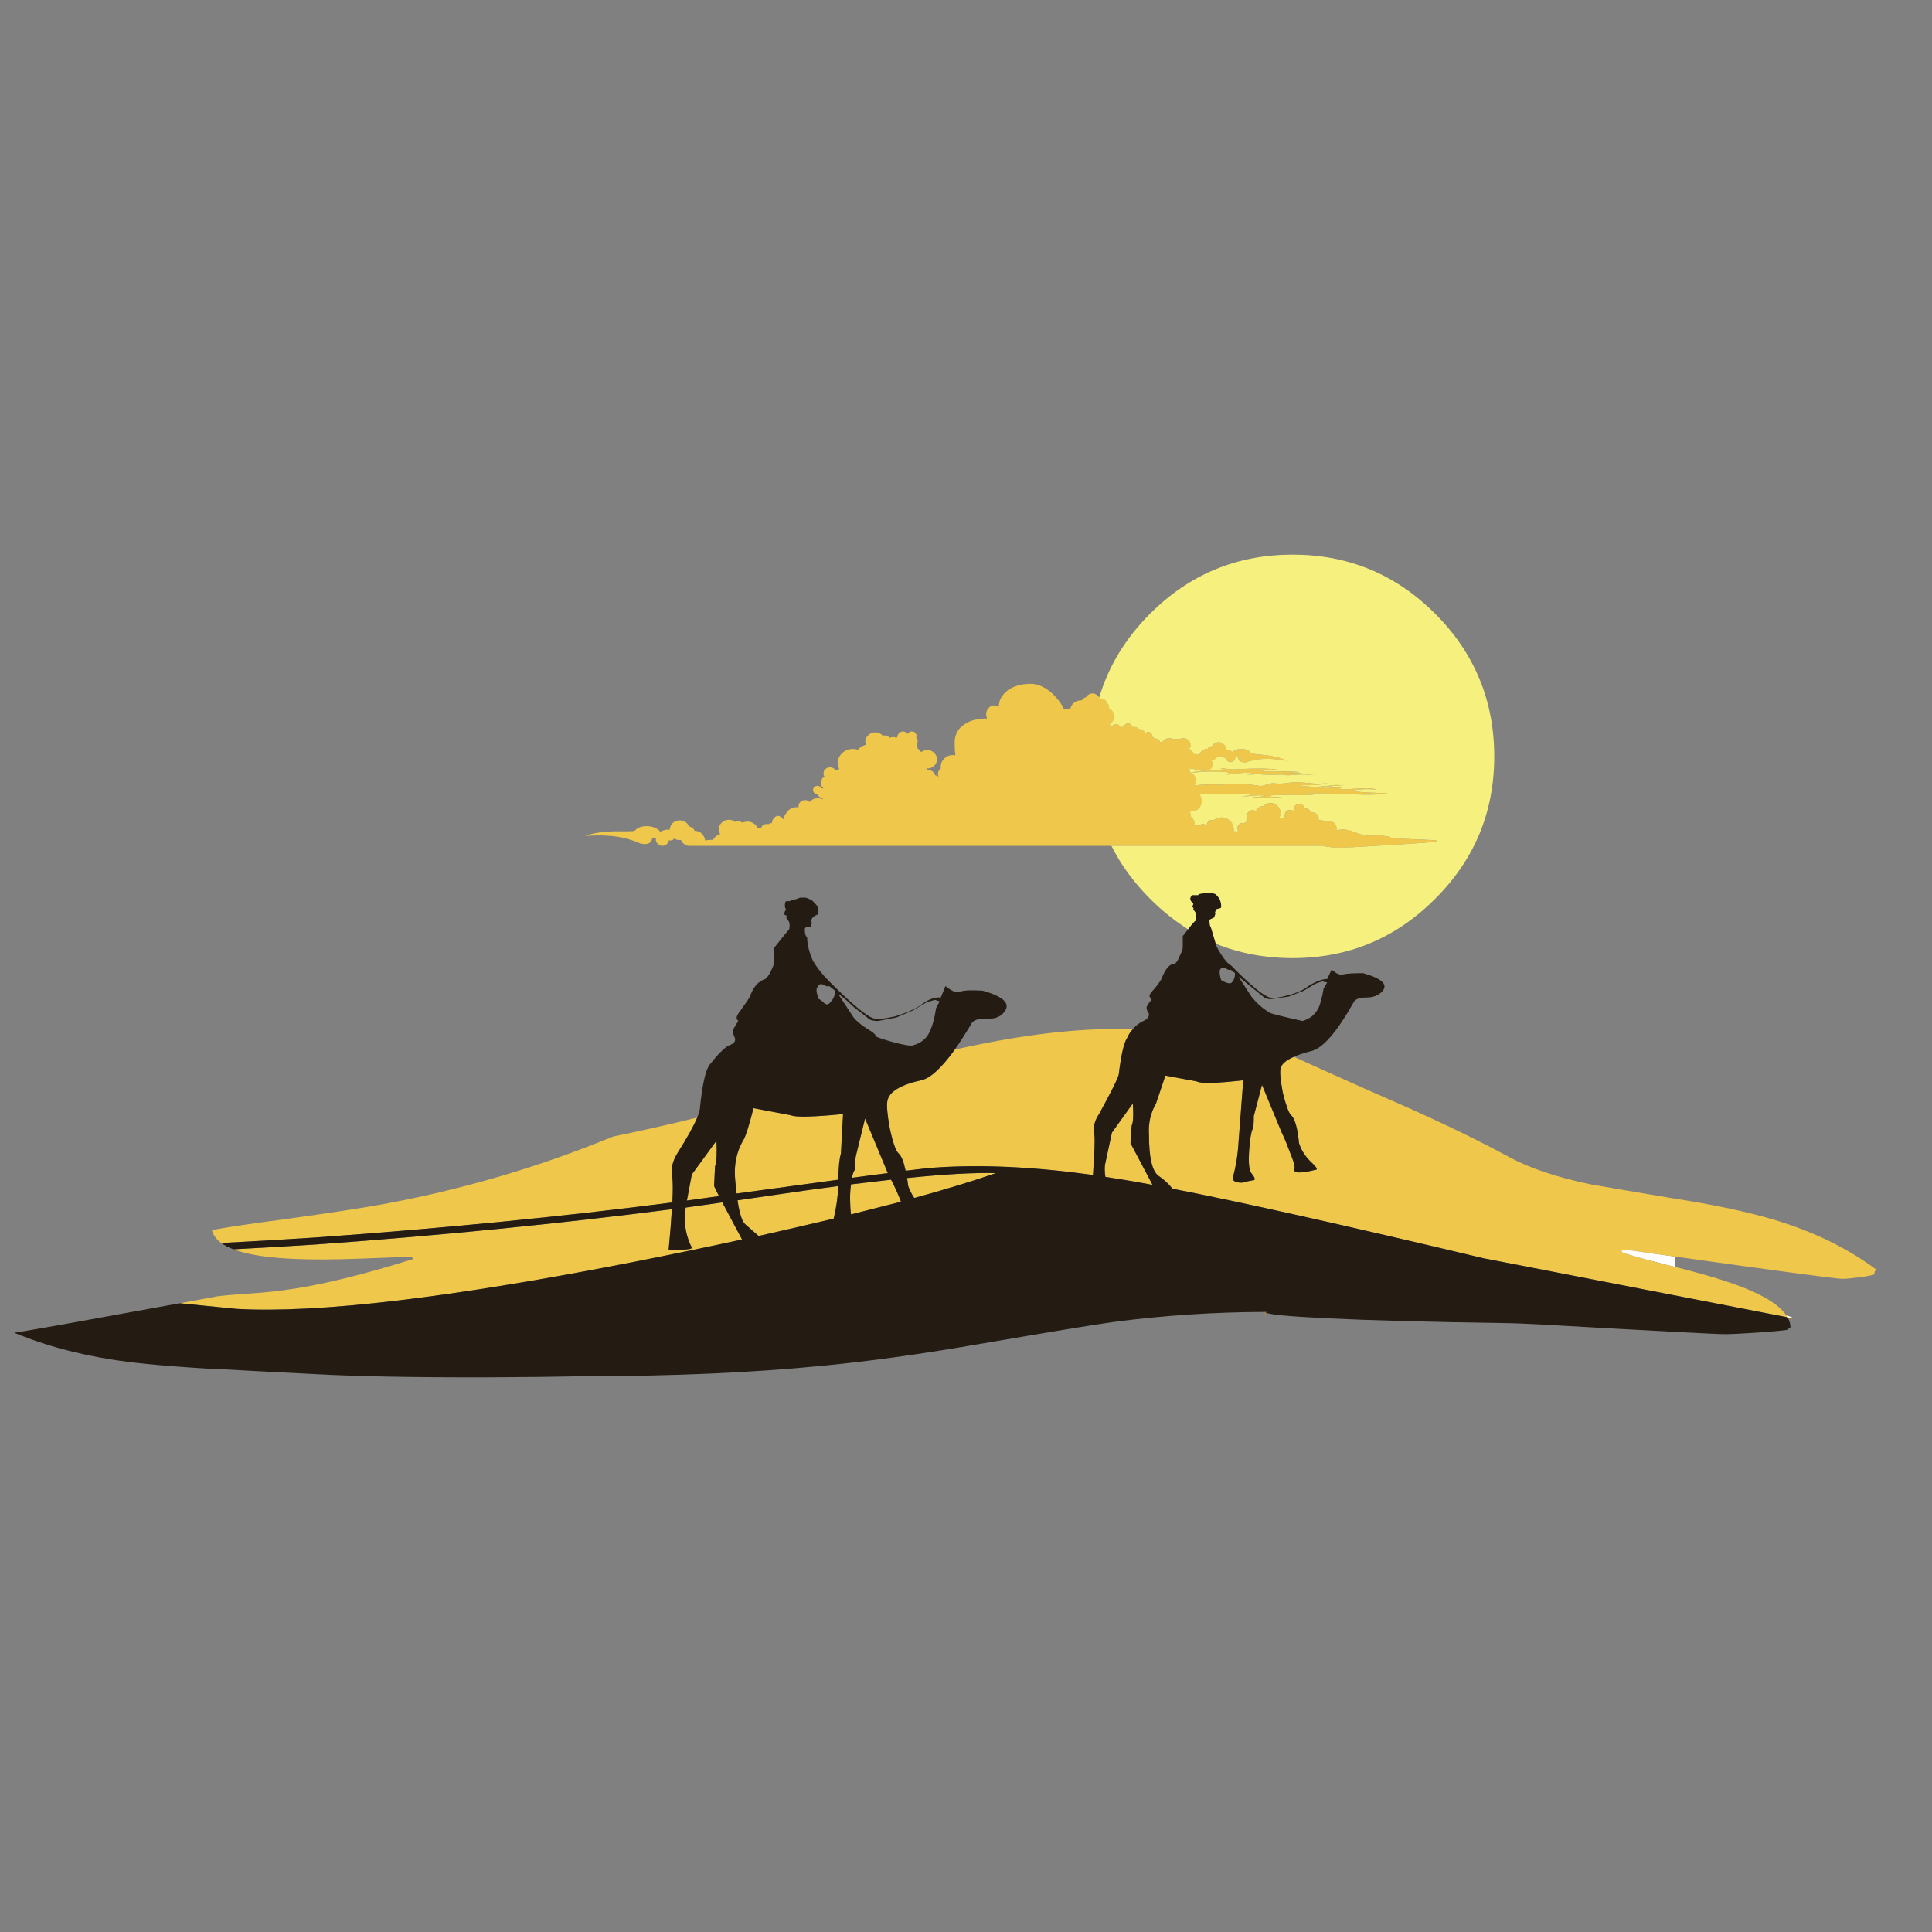<?xml version="1.0" encoding="utf-8"?>
<!-- Generator: Adobe Illustrator 16.0.0, SVG Export Plug-In . SVG Version: 6.00 Build 0)  -->
<!DOCTYPE svg PUBLIC "-//W3C//DTD SVG 1.1//EN" "http://www.w3.org/Graphics/SVG/1.1/DTD/svg11.dtd">
<svg version="1.1" id="Layer_1" xmlns="http://www.w3.org/2000/svg" xmlns:xlink="http://www.w3.org/1999/xlink" x="0px" y="0px"
	 width="300px" height="300px" viewBox="0 0 300 300" enable-background="new 0 0 300 300" xml:space="preserve">
<rect x="0" y="0" width="300" height="300" fill="#808080" stroke="none"/>
<g>
	
		<linearGradient id="SVGID_1_" gradientUnits="userSpaceOnUse" x1="-2106.519" y1="72.863" x2="-2002.618" y2="72.863" gradientTransform="matrix(6.995454e-006 -1 -1 0.001 351.005 -1864.212)">
		<stop  offset="0" style="stop-color:#965326"/>
		<stop  offset="0.984" style="stop-color:#FACD33"/>
	</linearGradient>
	<path fill="url(#SVGID_1_)" d="M277.582,204.552l1.092,0.183l-0.947,0.107C277.678,204.745,277.631,204.648,277.582,204.552z"/>
	
		<linearGradient id="SVGID_2_" gradientUnits="userSpaceOnUse" x1="611.089" y1="2341.507" x2="646.914" y2="2341.507" gradientTransform="matrix(2.032520e-005 1 1 0.001 -2073.986 -453.212)">
		<stop  offset="0" style="stop-color:#DFA427"/>
		<stop  offset="0.988" style="stop-color:#FFFFFF"/>
	</linearGradient>
	<path fill="url(#SVGID_2_)" d="M278.674,204.732l-1.092-0.182c-0.074-0.146-0.158-0.267-0.256-0.363L278.674,204.732z
		 M256.395,195.777v-1.166c1.285,0.171,2.523,0.341,3.713,0.511v1.603c-0.485-0.121-0.996-0.242-1.528-0.363
		C257.777,196.143,257.049,195.947,256.395,195.777z"/>
	<path fill="#EFC74B" d="M256.395,194.611c-1.141-0.17-2.307-0.338-3.496-0.51h-1.346c0.217,0.024,0.328,0.146,0.328,0.364
		c0.752,0.269,2.195,0.692,4.33,1.274c0.049,0,0.109,0.013,0.184,0.037c0.654,0.193,1.383,0.388,2.185,0.582
		c0.532,0.121,1.043,0.242,1.528,0.363c3.131,0.801,5.521,1.469,7.172,2.002c5.363,1.699,8.714,3.52,10.048,5.461
		c0.098,0.099,0.182,0.219,0.256,0.364l-47.254-9.175c-21.285-5.072-37.399-8.676-48.347-10.813c0-0.023,0.013-0.037,0.037-0.037
		c-0.582-0.728-1.299-1.383-2.147-1.965c-0.972-0.729-1.457-2.84-1.457-6.334c-0.121-1.797,0.243-3.424,1.093-4.879l1.456-4.332
		l4.879,0.91c0.604,0.363,3.009,0.303,7.207-0.183l-0.728,9.573c-0.121,2.039-0.426,3.908-0.91,5.606
		c0,0.485,0.484,0.729,1.456,0.729c0.485-0.146,1.03-0.269,1.639-0.364c0.485,0,0.425-0.364-0.183-1.092
		c-0.364-0.485-0.485-1.628-0.364-3.423c0.122-1.82,0.306-2.974,0.547-3.459c0.121-0.121,0.183-0.789,0.183-2.002l1.272-4.842
		l3.06,7.391c0.363,0.728,0.789,1.748,1.273,3.058c0.605,1.457,0.837,2.306,0.691,2.549c-0.242,0.729,0.851,0.789,3.275,0.183
		c0.365,0,0.242-0.303-0.363-0.91c-1.092-0.971-1.819-2.051-2.186-3.24c-0.242-2.402-0.654-3.848-1.236-4.332
		c-0.365-0.363-0.789-1.518-1.274-3.458c-0.363-1.917-0.484-3.18-0.363-3.786c0.146-0.68,0.838-1.287,2.075-1.82
		c1.725,0.776,3.579,1.614,5.568,2.513c2.549,1.165,6.845,3.069,12.89,5.716c5.653,2.549,10.651,4.999,14.998,7.354
		c3.18,1.724,7.391,3.131,12.633,4.224c0.604,0.122,4.976,0.862,13.104,2.222c0.511,0.072,1.043,0.158,1.603,0.256
		c6.188,1.02,11.285,2.184,15.291,3.493c5.533,1.82,10.338,4.261,14.416,7.317c-0.146,0-0.242,0.072-0.293,0.219
		c-0.047,0.098-0.072,0.255-0.072,0.473c-0.461,0.17-1.311,0.328-2.547,0.475c-1.116,0.146-1.93,0.219-2.438,0.219
		c-0.875,0-9.527-1.152-25.957-3.459C258.918,194.952,257.68,194.782,256.395,194.611z M217.842,131.086
		c-5.68,0.364-8.848,0.546-9.502,0.546c-0.873,0-1.529-0.036-1.967-0.108c-0.145,0-0.424-0.049-0.836-0.146
		c-0.025-0.024-0.049-0.037-0.074-0.037h-98.511c-0.267,0-0.509-0.097-0.728-0.291c-0.242-0.146-0.4-0.352-0.473-0.619
		c-0.388,0.049-0.752-0.023-1.092-0.218h-0.036c0,0.048-0.024,0.097-0.073,0.146c-0.097,0.072-0.207,0.121-0.328,0.146
		c-0.121,0.024-0.242,0.012-0.364-0.036c-0.024,0.194-0.109,0.376-0.254,0.546c-0.194,0.194-0.437,0.304-0.729,0.327
		c-0.267,0-0.51-0.097-0.728-0.291c-0.242-0.218-0.34-0.498-0.292-0.837c-0.194-0.049-0.364-0.109-0.509-0.183
		c-0.122,0.389-0.231,0.632-0.328,0.729c-0.292,0.291-0.789,0.376-1.492,0.255c-0.631-0.292-1.384-0.559-2.258-0.801
		c-1.747-0.461-3.871-0.595-6.371-0.4c1.044-0.438,2.622-0.68,4.732-0.729c0.51,0,1.178,0,2.002,0c0.583,0,0.898-0.036,0.946-0.109
		c0.461-0.485,1.129-0.716,2.002-0.691c0.85,0.049,1.505,0.34,1.966,0.874c0.461-0.268,0.946-0.377,1.456-0.328
		c0-0.193,0.049-0.389,0.146-0.582c0.17-0.364,0.449-0.619,0.837-0.765c0.413-0.146,0.801-0.134,1.165,0.036
		c0.412,0.146,0.691,0.425,0.837,0.837c0.097,0,0.206,0.024,0.327,0.073c0.267,0.121,0.449,0.315,0.546,0.583
		c0.195,0,0.401,0.036,0.619,0.108c0.315,0.122,0.559,0.328,0.729,0.619c0.17,0.243,0.267,0.51,0.291,0.801
		c0.17-0.072,0.364-0.109,0.583-0.109c0.194-0.023,0.4-0.023,0.619,0c0.268-0.461,0.643-0.776,1.128-0.946
		c-0.122-0.194-0.194-0.4-0.218-0.619c-0.024-0.388,0.097-0.728,0.364-1.019c0.267-0.316,0.606-0.498,1.02-0.546
		c0.437-0.049,0.825,0.061,1.165,0.327c0.097-0.049,0.206-0.085,0.328-0.109c0.291-0.024,0.546,0.049,0.765,0.219
		c0.194-0.073,0.4-0.122,0.619-0.146c0.388-0.049,0.741,0.023,1.056,0.218c0.34,0.17,0.583,0.425,0.728,0.765
		c0.17,0,0.34,0.024,0.51,0.073c0.048-0.219,0.158-0.389,0.328-0.51c0.17-0.121,0.364-0.183,0.582-0.183
		c0.097,0,0.194,0.013,0.292,0.037c0.073-0.122,0.182-0.183,0.327-0.183c0.024,0,0.073,0.013,0.146,0.037
		c0.024-0.17,0.073-0.353,0.146-0.546c0.364-0.583,0.752-0.753,1.165-0.51c0.073,0.049,0.146,0.097,0.219,0.146
		c0.121,0.097,0.23,0.207,0.327,0.328v-0.218c0.024-0.073,0.037-0.134,0.037-0.182c0.024-0.073,0.048-0.134,0.072-0.182l0.51-0.764
		h0.036v-0.037c0.024,0,0.037-0.012,0.037-0.036c0.437-0.364,0.959-0.534,1.565-0.51l0.073,0.037
		c-0.024-0.098-0.036-0.182-0.036-0.255c0.024-0.267,0.146-0.485,0.364-0.655c0.194-0.17,0.437-0.243,0.728-0.219
		c0.243,0,0.461,0.097,0.656,0.291c0.169-0.194,0.364-0.352,0.582-0.473c0.243-0.097,0.497-0.133,0.765-0.109
		c0.242,0,0.46,0.061,0.656,0.182c-0.024-0.121-0.037-0.206-0.037-0.255h-0.109c-0.146-0.024-0.279-0.085-0.4-0.182
		c-0.146-0.073-0.243-0.194-0.292-0.364c-0.194,0-0.352-0.073-0.474-0.218c-0.121-0.121-0.182-0.279-0.182-0.473
		c0.024-0.17,0.098-0.328,0.219-0.474c0.145-0.097,0.315-0.146,0.509-0.146c0.267,0.024,0.461,0.158,0.583,0.4l0.145-0.036
		l0.073,0.036l0.072-0.109c-0.146-0.073-0.242-0.158-0.291-0.255c-0.073-0.122-0.11-0.243-0.11-0.364
		c0.024-0.146,0.073-0.279,0.146-0.4v-0.146c0-0.146,0.048-0.255,0.146-0.328c0.072-0.097,0.169-0.17,0.291-0.219
		c-0.122-0.146-0.17-0.327-0.146-0.546c0-0.267,0.109-0.485,0.328-0.655c0.194-0.17,0.437-0.255,0.728-0.255
		c0.364,0.024,0.631,0.194,0.801,0.51c0.194-0.121,0.388-0.194,0.583-0.219c-0.17-0.315-0.255-0.667-0.255-1.055
		c0.049-0.607,0.316-1.117,0.801-1.529c0.486-0.413,1.056-0.594,1.711-0.546c0.194,0,0.4,0.036,0.619,0.109
		c0.34-0.388,0.764-0.643,1.274-0.764c-0.073-0.194-0.11-0.389-0.11-0.583c0.048-0.412,0.23-0.74,0.546-0.982
		c0.292-0.267,0.643-0.389,1.056-0.364c0.461,0.024,0.825,0.194,1.092,0.51c0.146-0.024,0.267-0.037,0.364-0.037
		c0.291,0.024,0.534,0.146,0.729,0.364c0.194-0.073,0.4-0.109,0.618-0.109c0.098,0.024,0.218,0.048,0.364,0.072h0.182
		c0-0.218,0.073-0.413,0.218-0.583c0.122-0.17,0.279-0.279,0.474-0.328c0.17-0.048,0.34-0.036,0.51,0.037
		c0.194,0.073,0.34,0.182,0.437,0.328c0.097-0.194,0.242-0.315,0.437-0.364c0.218-0.048,0.413-0.024,0.583,0.073
		c0.146,0.097,0.254,0.243,0.328,0.437c0.024,0.146,0.012,0.279-0.037,0.4c0.097,0.122,0.17,0.243,0.219,0.364
		c0.048,0.243,0,0.461-0.146,0.655c0.048,0.097,0.084,0.182,0.108,0.255c0.024,0.122,0.024,0.243,0,0.364
		c0.219,0.194,0.413,0.401,0.583,0.619c0.315-0.218,0.667-0.328,1.055-0.328c0.414,0.048,0.752,0.218,1.02,0.51
		c0.292,0.291,0.424,0.631,0.4,1.019c-0.024,0.389-0.194,0.716-0.51,0.983c-0.315,0.267-0.667,0.389-1.055,0.364v0.037
		c-0.024,0.097-0.037,0.182-0.037,0.254c0.024,0,0.049,0,0.073,0c0.291-0.072,0.558-0.024,0.8,0.146
		c0.218,0.146,0.364,0.352,0.438,0.619c0.145,0.024,0.291,0.085,0.437,0.182l0.073,0.036c-0.146-0.364-0.109-0.704,0.109-1.019
		c0.097-0.121,0.182-0.207,0.254-0.255c-0.048-0.364,0-0.704,0.146-1.02c0.17-0.315,0.4-0.57,0.692-0.764
		c0.34-0.219,0.716-0.316,1.128-0.292c0.097,0,0.194,0.012,0.292,0.037c-0.073-0.534-0.11-1.177-0.11-1.93
		c0-1.286,0.522-2.257,1.566-2.912c0.898-0.607,2.051-0.898,3.459-0.874c-0.242-0.68-0.146-1.238,0.29-1.674
		c0.438-0.437,0.947-0.486,1.53-0.146c0.023-0.995,0.473-1.832,1.346-2.512c0.922-0.704,2.137-1.056,3.641-1.056
		c0.705,0,1.433,0.218,2.186,0.655c0.68,0.388,1.298,0.922,1.855,1.602c0.485,0.534,0.851,1.104,1.093,1.71
		c0.17-0.048,0.327-0.048,0.474,0c0.146-0.097,0.305-0.146,0.475-0.146h0.071c0.072-0.34,0.242-0.619,0.511-0.837
		c0.268-0.243,0.569-0.376,0.91-0.401c0.121-0.024,0.229-0.024,0.327,0c0.05-0.073,0.097-0.133,0.146-0.182
		c0.121-0.145,0.279-0.243,0.475-0.291c0.072-0.097,0.133-0.17,0.182-0.218c0.219-0.243,0.498-0.376,0.838-0.401
		c0.314,0,0.595,0.109,0.836,0.328c0.099,0.097,0.184,0.206,0.257,0.327c0.022,0.073,0.049,0.158,0.071,0.255
		c0.194-0.073,0.39-0.073,0.582,0c0.146,0.049,0.269,0.134,0.365,0.255c0.098,0.097,0.17,0.219,0.219,0.364
		c0.121,0.097,0.205,0.206,0.254,0.328c0.05,0.146,0.05,0.292,0,0.437c0.242,0.122,0.438,0.292,0.582,0.51
		c0.17,0.243,0.256,0.51,0.256,0.801c0,0.243-0.072,0.473-0.219,0.691c-0.121,0.219-0.278,0.389-0.473,0.51
		c0.096,0.097,0.169,0.218,0.219,0.364c0.072,0,0.133,0,0.182,0c0.023-0.073,0.062-0.134,0.109-0.182
		c0.096-0.121,0.23-0.194,0.4-0.218c0.145-0.024,0.29,0.012,0.436,0.109c0.099,0.073,0.17,0.17,0.219,0.292
		c0.121-0.024,0.242,0.012,0.365,0.109c0.096-0.121,0.205-0.206,0.326-0.255c0.072-0.146,0.184-0.242,0.328-0.291
		c0.146-0.073,0.305-0.085,0.473-0.036c0.123,0.024,0.231,0.097,0.328,0.218c0.073,0.097,0.121,0.207,0.146,0.328
		c0.17-0.049,0.354-0.049,0.546,0c0.194,0.073,0.34,0.17,0.438,0.291c0.121,0.024,0.229,0.048,0.326,0.073
		c0.315,0.097,0.547,0.291,0.692,0.582c0.437-0.364,0.788-0.279,1.055,0.255c0.05,0.146,0.073,0.292,0.073,0.437l0.109-0.037
		c0.097,0.024,0.17,0.085,0.218,0.182c0.073-0.024,0.135-0.024,0.183,0c0.194,0,0.34,0.049,0.438,0.146
		c0.121,0.122,0.182,0.255,0.182,0.4c0.146,0,0.279,0,0.4,0c0.121-0.242,0.305-0.412,0.547-0.509
		c0.268-0.121,0.547-0.146,0.838-0.073c0.145,0.024,0.279,0.073,0.398,0.146c0.17-0.097,0.364-0.122,0.584-0.073
		c0.071,0,0.158,0.024,0.254,0.073c0.242-0.17,0.522-0.219,0.838-0.146c0.291,0.048,0.533,0.206,0.729,0.473
		c0.145,0.243,0.194,0.498,0.145,0.765c-0.047,0.17-0.106,0.303-0.182,0.4c0.34,0.194,0.584,0.461,0.729,0.801
		c0.17,0,0.327,0.012,0.474,0.036c0.146,0.025,0.278,0.061,0.399,0.109c0.024-0.218,0.122-0.4,0.293-0.546
		c0.146-0.17,0.327-0.291,0.545-0.364c0.146-0.048,0.291-0.073,0.438-0.073c0.096-0.194,0.254-0.315,0.473-0.364
		c0.072-0.024,0.158-0.037,0.255-0.037c0.098-0.267,0.304-0.449,0.618-0.546c0.291-0.097,0.584-0.073,0.875,0.073
		c0.267,0.146,0.449,0.352,0.545,0.619c0.049,0.146,0.063,0.292,0.037,0.437c0.389,0,0.74,0.109,1.056,0.328
		c0.364-0.34,0.862-0.498,1.493-0.473c0.631,0.024,1.092,0.243,1.383,0.655c0.049,0.048,0.279,0.097,0.691,0.146
		c0.242,0.024,0.729,0.073,1.457,0.146c1.527,0.194,2.645,0.485,3.349,0.874c-1.796-0.316-3.337-0.376-4.623-0.182
		c-0.388,0.073-0.776,0.158-1.165,0.255c-0.314,0.121-0.498,0.182-0.546,0.182c-0.511,0.024-0.862-0.085-1.056-0.328
		c-0.049-0.073-0.099-0.255-0.146-0.546c-0.145,0.049-0.291,0.073-0.436,0.073c0.022,0.267-0.074,0.473-0.293,0.619
		c-0.146,0.121-0.314,0.17-0.51,0.146s-0.353-0.122-0.474-0.292c-0.121-0.121-0.183-0.255-0.183-0.4
		c-0.071,0.024-0.157,0.024-0.254,0c-0.098-0.024-0.17-0.073-0.219-0.146c-0.025-0.024-0.049-0.061-0.072-0.109
		c-0.244,0.097-0.51,0.134-0.803,0.109c-0.096,0.17-0.229,0.303-0.4,0.4c-0.17,0.097-0.352,0.133-0.545,0.109
		c0.121,0.121,0.205,0.279,0.254,0.473c0.05,0.17,0.037,0.34-0.035,0.51c-0.098,0.243-0.268,0.413-0.51,0.51
		c-0.243,0.097-0.485,0.109-0.729,0.037c-0.072-0.025-0.146-0.061-0.219-0.11c-0.534,0.243-0.959,0.255-1.273,0.037
		c-0.072-0.048-0.365-0.097-0.875-0.146c0.024,0.073,0.049,0.158,0.074,0.255c0.023,0.097,0.023,0.206,0,0.328
		c0.023,0,0.049,0.012,0.072,0.036c0.049,0.024,0.098,0.037,0.146,0.037c0.752-0.194,1.674-0.315,2.767-0.364
		c0.922-0.048,1.661-0.061,2.221-0.036c0.194,0.024,0.194,0,0-0.073c-0.242-0.097-0.39-0.158-0.438-0.182
		c0.39,0,0.875,0.037,1.457,0.109c0.412,0.049,0.887,0.049,1.42,0c3.543-0.17,5.666-0.097,6.371,0.219
		c-0.559-0.097-1.25-0.109-2.076-0.037c-0.848,0.073-1.006,0.134-0.473,0.182h2.293c1.506-0.024,2.635,0.012,3.387,0.109
		l-0.909,0.036c-0.681,0.024-1.25,0.073-1.712,0.146c0.85-0.098,1.783-0.098,2.804,0c0.56,0.072,1.237,0.17,2.039,0.291
		c-1.067-0.121-2.026-0.146-2.877-0.073c-0.851,0.073-1.347,0.097-1.492,0.073c-0.438-0.073-0.752-0.109-0.946-0.109
		c-0.291,0.024-0.617,0.036-0.982,0.036c-1.577,0-2.197-0.036-1.857-0.109c0.074-0.024-0.447,0-1.564,0.073
		c-1.043,0.048-1.043-0.025,0-0.219c-0.219-0.121-1.08-0.097-2.584,0.073c-0.655,0.097-1.057,0.146-1.201,0.146
		c-0.243,0-0.23-0.037,0.035-0.11c0.291-0.121,0.257-0.206-0.108-0.254c-0.362-0.073-0.922-0.109-1.674-0.109
		c-1.507-0.024-2.779,0.049-3.823,0.219c0.17,0.121,0.314,0.267,0.438,0.437c0.17,0.292,0.23,0.607,0.184,0.947
		c0,0.194-0.061,0.376-0.184,0.546c0.535-0.048,1.02-0.085,1.457-0.109c0.873-0.049,1.662-0.049,2.365,0
		c0.291,0.024,0.68,0.012,1.166-0.037c0.631-0.048,1.043-0.072,1.237-0.072c1.021,0,1.94,0.048,2.767,0.146
		c0.414,0.049,0.825,0.109,1.237,0.182c0.242,0,0.57-0.073,0.981-0.218c0.414-0.146,0.753-0.219,1.021-0.219
		c0.292,0.024,0.619,0.048,0.982,0.073c0.315,0,0.692-0.036,1.13-0.109c0.995-0.146,2.099-0.146,3.313,0
		c1.215,0.146,2.246,0.146,3.096,0c-0.607,0.146-0.937,0.218-0.984,0.218c-0.801,0.122-1.977,0.158-3.531,0.11
		c1.189,0.267,2.488,0.327,3.896,0.182c0.971-0.098,1.48-0.158,1.529-0.182c0.582-0.025,1.092,0,1.528,0.072
		c-0.291-0.024-0.606-0.024-0.946,0c-0.681,0.025-1.47,0.146-2.367,0.364c0.146,0.049,0.74,0.037,1.785-0.036
		c0.922-0.048,1.311-0.048,1.164,0c-0.314,0.146-0.291,0.23,0.073,0.255c0.218,0.024,0.765,0,1.638-0.073
		c2.063-0.121,3.35-0.085,3.858,0.109c-0.68-0.048-1.228-0.073-1.639-0.073c-0.777,0.024-1.638,0.109-2.584,0.255
		c0.653,0.121,1.688,0.218,3.094,0.291c1.435,0.073,2.354,0.085,2.769,0.037c-0.752,0.194-1.881,0.291-3.388,0.291
		c-0.56-0.024-1.432-0.048-2.621-0.073c-1.454-0.073-3.069-0.121-4.842-0.146c-2.063-0.024-2.621,0.024-1.674,0.146
		c0.68,0.073,0.996,0.121,0.944,0.146c-0.047,0-0.399,0-1.055,0c-2.16-0.049-3.811-0.049-4.951,0
		c-0.631,0.024-0.887,0.085-0.765,0.182c0.146,0.073,0.776,0.122,1.894,0.146c-1.043,0.098-2.088,0.134-3.131,0.109
		s-1.797-0.012-2.258,0.037c0.655-0.122,1.348-0.207,2.075-0.255c0.485-0.024,0.776-0.073,0.874-0.146
		c-0.752-0.073-1.541-0.061-2.366,0.036c-0.776,0.073-1.274,0.121-1.493,0.146l1.021-0.182c0.874-0.17,0.789-0.267-0.255-0.292
		c-1.385,0.049-2.67,0.073-3.858,0.073c-1.456,0-2.634-0.036-3.53-0.109c0.071,0.073,0.145,0.17,0.219,0.292
		c0.242,0.364,0.313,0.765,0.219,1.201c-0.098,0.461-0.342,0.813-0.729,1.056c-0.341,0.218-0.718,0.291-1.129,0.218
		c0.145,0.243,0.193,0.498,0.145,0.765c0.22,0.145,0.389,0.352,0.511,0.619c0.122,0.219,0.157,0.461,0.108,0.729
		c0.146-0.024,0.291-0.013,0.438,0.036c0.098,0.024,0.193,0.061,0.291,0.109l0.037-0.037c0.17-0.17,0.363-0.255,0.582-0.255
		c0.242,0,0.449,0.098,0.619,0.292c-0.049-0.219,0-0.425,0.145-0.619c0.146-0.194,0.328-0.291,0.547-0.291
		c0.146-0.024,0.269-0.024,0.363,0c0.316-0.219,0.668-0.353,1.057-0.401c0.511-0.024,0.959,0.122,1.349,0.437
		c0.267,0.219,0.448,0.485,0.545,0.801c0.121,0.292,0.158,0.606,0.108,0.946c0.194-0.048,0.377-0.024,0.547,0.073
		c0.023-0.049,0.072-0.121,0.146-0.219c-0.022-0.072-0.048-0.146-0.071-0.218c-0.049-0.194-0.014-0.389,0.108-0.583
		c0.121-0.17,0.279-0.291,0.474-0.364c0.17-0.024,0.328-0.012,0.474,0.037c0.097-0.146,0.243-0.243,0.437-0.291
		c-0.023-0.17-0.012-0.353,0.037-0.546c-0.072-0.194-0.086-0.389-0.037-0.583c0.049-0.194,0.17-0.352,0.365-0.473
		c0.145-0.097,0.314-0.146,0.51-0.146c0.168,0,0.326,0.049,0.473,0.146c0.099-0.218,0.242-0.4,0.438-0.546
		c0.218-0.146,0.448-0.218,0.69-0.218c0.098-0.073,0.193-0.146,0.291-0.219c0.389-0.243,0.789-0.327,1.201-0.255
		c0.39,0.098,0.705,0.328,0.947,0.692c0.17,0.243,0.254,0.51,0.254,0.801c0,0.292-0.072,0.57-0.219,0.837l0.146-0.036
		c0.193-0.049,0.375-0.012,0.545,0.109c0.049-0.073,0.109-0.158,0.183-0.255v-0.073c-0.024-0.243,0.024-0.473,0.146-0.691
		c0.146-0.194,0.341-0.304,0.582-0.328c0.269-0.049,0.511,0.024,0.729,0.218c-0.099-0.243-0.085-0.474,0.037-0.692
		c0.121-0.218,0.303-0.364,0.545-0.437c0.22-0.073,0.438-0.048,0.656,0.073c0.241,0.146,0.389,0.339,0.437,0.582
		c0.17,0,0.34,0.037,0.51,0.109c0.219,0.122,0.354,0.292,0.399,0.51h0.037c0.291-0.024,0.56,0.048,0.801,0.218
		c0.22,0.146,0.353,0.364,0.4,0.656c0.024,0.122,0.012,0.254-0.035,0.4c0.096-0.023,0.168-0.048,0.217-0.072
		c0.146,0,0.291,0.024,0.438,0.072c0.121,0.049,0.229,0.134,0.328,0.255c0.121-0.072,0.268-0.134,0.436-0.182
		c0.34-0.049,0.645,0.024,0.91,0.218c0.268,0.194,0.426,0.462,0.475,0.802c0.023,0.146,0.023,0.278,0,0.4
		c0.533-0.073,0.838-0.109,0.91-0.109c0.631,0,1.334,0.17,2.111,0.51c0.801,0.315,1.541,0.473,2.221,0.473
		c0.146,0,0.436-0.023,0.873-0.072c0.219-0.024,0.898,0.036,2.039,0.182c0,0.024,0.098,0.085,0.291,0.183
		c0.195,0.097,1.979,0.206,5.352,0.327S223.545,130.747,217.842,131.086z M170.66,172.988c-0.729,1.066-0.971,2.146-0.729,3.24
		c0.098,0.728,0.024,2.804-0.219,6.225c-9.271-1.285-17.533-1.662-24.792-1.128c-0.728,0.049-2.16,0.207-4.296,0.474
		c-0.291-1.384-0.643-2.27-1.055-2.658c-0.462-0.389-0.935-1.723-1.42-4.005c-0.364-2.038-0.486-3.422-0.364-4.149
		c0.243-1.432,1.99-2.512,5.242-3.239c1.383-0.269,3.131-1.856,5.242-4.771c9.246-2.086,17.438-3.153,24.573-3.203
		c1.021,0,2.039,0.013,3.058,0.037c-0.362,0.389-0.668,0.861-0.909,1.42c-0.485,0.729-0.91,2.597-1.273,5.605
		C173.598,167.441,172.578,169.493,170.66,172.988z M175.539,177.502l3.422,6.48c-1.553-0.291-2.984-0.547-4.297-0.765
		c-1.018-0.171-2.025-0.327-3.021-0.474c-0.097-0.583-0.121-1.189-0.072-1.82l1.092-5.061l3.24-4.516
		c0.121,1.82,0.061,2.975-0.182,3.459L175.539,177.502z M59.189,187.041c12.474-2.282,24.477-5.801,36.004-10.559
		c4.295-0.873,8.652-1.856,13.069-2.948c-0.534,1.286-1.529,3.083-2.985,5.388c-0.85,1.336-1.153,2.61-0.91,3.823
		c0.122,0.558,0.134,1.881,0.036,3.968c-16.916,2.186-35.289,3.992-55.116,5.426c-5.218,0.34-10.193,0.631-14.926,0.872
		c-0.364-0.267-0.656-0.546-0.874-0.837c-0.292-0.363-0.486-0.753-0.583-1.165c0.194-0.024,0.388-0.061,0.583-0.108
		c2.111-0.39,5.739-0.922,10.885-1.603C50.391,188.473,55.33,187.721,59.189,187.041z M64.213,195.486l-0.364-0.364
		c-3.276,0.146-5.983,0.255-8.119,0.328c-3.956,0.146-7.257,0.157-9.902,0.036c-4.224-0.17-7.415-0.668-9.575-1.492
		c4.174-0.219,8.519-0.475,13.033-0.766c19.149-1.384,37.497-3.203,55.044-5.461c-0.097,1.699-0.268,3.812-0.51,6.334
		c2.524,0,3.726-0.119,3.604-0.363c-0.85-1.674-1.214-3.543-1.092-5.605l0.146-0.619c1.893-0.267,3.786-0.533,5.679-0.801
		c0.729,1.359,1.748,3.275,3.059,5.752c-5.097,1.116-10.533,2.245-16.31,3.387c-28.76,5.654-49.499,8.117-62.216,7.391l-8.773-0.874
		c3.18-0.582,5.036-0.923,5.57-1.021c0.048-0.023,0.084-0.035,0.109-0.035c1.092-0.146,2.743-0.293,4.952-0.438
		c2.232-0.146,4.101-0.328,5.605-0.546C49.396,199.648,56.083,198.035,64.213,195.486z M122.788,173.17
		c0.728,0.34,3.434,0.279,8.118-0.182l-0.328,6.152c-0.242,0.729-0.376,2.074-0.4,4.041c-4.344,0.582-9.611,1.297-15.8,2.146
		c-0.097-0.776-0.182-1.639-0.254-2.584c-0.122-2.063,0.291-3.934,1.238-5.605c0.364-0.486,0.91-2.174,1.638-5.062L122.788,173.17z
		 M110.884,184.165c0,0.048,0.254,0.569,0.764,1.563c-1.65,0.22-3.313,0.449-4.987,0.692l0.764-4.041l3.823-5.241
		c0.097,2.037,0.024,3.359-0.219,3.967L110.884,184.165z M115.762,190.136c-0.51-0.389-0.922-1.639-1.238-3.75
		c1.844-0.268,3.677-0.534,5.497-0.801c3.616-0.535,7.002-1.008,10.157-1.42c-0.097,1.819-0.34,3.507-0.728,5.062
		c-3.665,0.873-7.548,1.771-11.649,2.692L115.762,190.136z M139.898,186.604c-2.451,0.631-5.035,1.287-7.753,1.967
		c-0.098-0.68-0.146-1.662-0.146-2.948c0.024-0.631,0.073-1.202,0.146-1.712c2.208-0.268,4.283-0.51,6.225-0.729
		C139.073,184.564,139.583,185.705,139.898,186.604z M140.845,182.927c5.921-0.606,10.52-0.86,13.797-0.765
		c-3.666,1.263-7.889,2.549-12.669,3.859c-0.413-0.607-0.728-1.227-0.946-1.856C140.978,183.729,140.918,183.314,140.845,182.927z
		 M132.29,182.891c0.121-0.605,0.267-1.02,0.437-1.238c0-0.848,0.061-1.576,0.182-2.184l1.42-5.789l3.531,8.482
		C136.258,182.355,134.401,182.6,132.29,182.891z"/>
	
		<linearGradient id="SVGID_3_" gradientUnits="userSpaceOnUse" x1="-2106.596" y1="154.422" x2="-2002.484" y2="154.422" gradientTransform="matrix(6.995454e-006 -1 -1 0.001 351.005 -1864.212)">
		<stop  offset="0" style="stop-color:#965326"/>
		<stop  offset="0.984" style="stop-color:#FACD33"/>
	</linearGradient>
	<path fill="url(#SVGID_3_)" d="M196.508,203.714c0.09,0,0.182,0,0.273,0c-0.112,0.004-0.191,0.027-0.236,0.073h-0.037
		c0,0.68-0.049,0.765-0.145,0.255c-0.025-0.121,0.022-0.207,0.145-0.255C196.508,203.764,196.508,203.738,196.508,203.714z"/>
	
		<linearGradient id="SVGID_4_" gradientUnits="userSpaceOnUse" x1="611.093" y1="2327.946" x2="646.915" y2="2327.946" gradientTransform="matrix(2.032520e-005 1 1 0.001 -2073.986 -453.212)">
		<stop  offset="0" style="stop-color:#DFA427"/>
		<stop  offset="0.988" style="stop-color:#FFFFFF"/>
	</linearGradient>
	<path fill="url(#SVGID_4_)" d="M256.395,194.611v1.166c-0.074-0.023-0.135-0.036-0.184-0.036c-2.135-0.582-3.578-1.007-4.33-1.274
		c0-0.218-0.111-0.34-0.328-0.363h1.346C254.088,194.273,255.254,194.441,256.395,194.611z"/>
	<path fill="#F6F07F" d="M217.842,131.086c5.703-0.339,6.867-0.57,3.494-0.691s-5.156-0.23-5.352-0.327
		c-0.193-0.098-0.291-0.158-0.291-0.183c-1.142-0.146-1.82-0.206-2.039-0.182c-0.438,0.049-0.728,0.072-0.873,0.072
		c-0.68,0-1.42-0.157-2.221-0.473c-0.777-0.34-1.48-0.51-2.111-0.51c-0.072,0-0.377,0.036-0.91,0.109c0.023-0.122,0.023-0.255,0-0.4
		c-0.049-0.34-0.207-0.607-0.475-0.802c-0.267-0.193-0.57-0.267-0.91-0.218c-0.168,0.048-0.314,0.109-0.437,0.182
		c-0.098-0.121-0.207-0.206-0.327-0.255c-0.146-0.048-0.291-0.072-0.438-0.072c-0.05,0.024-0.121,0.049-0.218,0.072
		c0.048-0.146,0.062-0.278,0.035-0.4c-0.049-0.292-0.182-0.51-0.399-0.656c-0.242-0.17-0.511-0.242-0.802-0.218h-0.036
		c-0.048-0.218-0.183-0.388-0.4-0.51c-0.17-0.073-0.34-0.109-0.51-0.109c-0.047-0.243-0.192-0.437-0.437-0.582
		c-0.219-0.121-0.438-0.146-0.656-0.073c-0.241,0.073-0.424,0.218-0.545,0.437c-0.121,0.218-0.135,0.449-0.036,0.692
		c-0.22-0.194-0.462-0.267-0.729-0.218c-0.242,0.024-0.437,0.133-0.582,0.328c-0.121,0.218-0.17,0.449-0.146,0.691v0.073
		c-0.073,0.097-0.134,0.182-0.183,0.255c-0.17-0.121-0.353-0.158-0.545-0.109l-0.146,0.036c0.146-0.267,0.219-0.546,0.219-0.837
		s-0.085-0.558-0.255-0.801c-0.242-0.364-0.558-0.594-0.946-0.692c-0.412-0.072-0.813,0.012-1.201,0.255
		c-0.098,0.073-0.193,0.146-0.291,0.219c-0.242,0-0.474,0.072-0.69,0.218c-0.195,0.146-0.341,0.328-0.438,0.546
		c-0.146-0.097-0.305-0.146-0.473-0.146c-0.195,0-0.365,0.049-0.51,0.146c-0.195,0.122-0.316,0.279-0.365,0.473
		c-0.049,0.194-0.035,0.389,0.037,0.583c-0.049,0.194-0.061,0.376-0.037,0.546c-0.193,0.048-0.34,0.145-0.438,0.291
		c-0.146-0.049-0.304-0.062-0.474-0.037c-0.192,0.073-0.353,0.194-0.474,0.364c-0.121,0.194-0.157,0.389-0.108,0.583
		c0.024,0.072,0.05,0.146,0.072,0.218c-0.072,0.098-0.121,0.17-0.146,0.219c-0.17-0.098-0.353-0.121-0.547-0.073
		c0.049-0.34,0.012-0.654-0.109-0.946c-0.096-0.315-0.278-0.582-0.545-0.801c-0.389-0.315-0.838-0.461-1.348-0.437
		c-0.389,0.048-0.74,0.182-1.057,0.401c-0.096-0.024-0.219-0.024-0.363,0c-0.219,0-0.4,0.097-0.547,0.291
		c-0.145,0.194-0.193,0.4-0.145,0.619c-0.17-0.194-0.377-0.292-0.619-0.292c-0.219,0-0.412,0.085-0.582,0.255l-0.037,0.037
		c-0.098-0.049-0.193-0.085-0.291-0.109c-0.146-0.049-0.291-0.061-0.438-0.036c0.049-0.268,0.014-0.51-0.109-0.729
		c-0.121-0.267-0.291-0.474-0.51-0.619c0.049-0.267,0-0.522-0.146-0.765c0.412,0.073,0.789,0,1.129-0.218
		c0.388-0.243,0.631-0.595,0.729-1.056c0.096-0.437,0.022-0.837-0.219-1.201c-0.074-0.121-0.146-0.218-0.22-0.292
		c0.897,0.073,2.075,0.109,3.531,0.109c1.188,0,2.475-0.024,3.858-0.073c1.043,0.024,1.129,0.122,0.254,0.292l-1.02,0.182
		c0.219-0.025,0.717-0.073,1.493-0.146c0.825-0.097,1.614-0.109,2.366-0.036c-0.098,0.072-0.389,0.121-0.875,0.146
		c-0.728,0.048-1.42,0.133-2.074,0.255c0.461-0.048,1.215-0.061,2.258-0.037s2.087-0.012,3.131-0.109
		c-1.117-0.024-1.748-0.072-1.895-0.146c-0.121-0.097,0.135-0.158,0.766-0.182c1.141-0.049,2.791-0.049,4.951,0
		c0.654,0,1.008,0,1.055,0c0.051-0.025-0.266-0.073-0.945-0.146c-0.946-0.121-0.389-0.17,1.674-0.146
		c1.771,0.024,3.388,0.073,4.843,0.146c1.188,0.024,2.063,0.049,2.621,0.073c1.506,0,2.635-0.097,3.387-0.291
		c-0.414,0.048-1.334,0.036-2.769-0.037c-1.405-0.073-2.438-0.17-3.094-0.291c0.947-0.146,1.808-0.23,2.584-0.255
		c0.412,0,0.959,0.024,1.64,0.073c-0.511-0.194-1.798-0.23-3.859-0.109c-0.873,0.073-1.42,0.097-1.637,0.073
		c-0.365-0.025-0.39-0.109-0.074-0.255c0.146-0.048-0.241-0.048-1.164,0c-1.045,0.073-1.639,0.085-1.784,0.036
		c0.897-0.218,1.688-0.339,2.366-0.364c0.341-0.024,0.656-0.024,0.947,0c-0.438-0.072-0.947-0.097-1.529-0.072
		c-0.049,0.024-0.559,0.084-1.528,0.182c-1.408,0.145-2.707,0.084-3.896-0.182c1.555,0.048,2.73,0.012,3.531-0.11
		c0.049,0,0.377-0.072,0.984-0.218c-0.851,0.146-1.882,0.146-3.097,0c-1.213-0.146-2.315-0.146-3.312,0
		c-0.438,0.073-0.813,0.109-1.131,0.109c-0.363-0.024-0.689-0.048-0.981-0.073c-0.269,0-0.604,0.073-1.021,0.219
		c-0.412,0.145-0.74,0.218-0.981,0.218c-0.412-0.073-0.824-0.133-1.238-0.182c-0.823-0.097-1.746-0.146-2.767-0.146
		c-0.194,0-0.606,0.024-1.237,0.072c-0.485,0.049-0.874,0.061-1.165,0.037c-0.704-0.049-1.492-0.049-2.366,0
		c-0.438,0.024-0.922,0.061-1.456,0.109c0.122-0.17,0.184-0.352,0.184-0.546c0.048-0.34-0.014-0.655-0.184-0.947
		c-0.121-0.17-0.268-0.315-0.438-0.437c1.044-0.17,2.316-0.243,3.822-0.219c0.752,0,1.312,0.037,1.674,0.109
		c0.365,0.048,0.4,0.133,0.109,0.254c-0.267,0.073-0.279,0.11-0.035,0.11c0.146,0,0.545-0.049,1.201-0.146
		c1.504-0.17,2.365-0.194,2.584-0.073c-1.043,0.194-1.043,0.267,0,0.219c1.117-0.073,1.639-0.098,1.564-0.073
		c-0.34,0.073,0.279,0.109,1.857,0.109c0.364,0,0.69-0.012,0.981-0.036c0.194,0,0.51,0.036,0.946,0.109
		c0.146,0.024,0.644,0,1.492-0.073c0.85-0.073,1.81-0.048,2.877,0.073c-0.801-0.121-1.479-0.219-2.039-0.291
		c-1.02-0.098-1.953-0.098-2.803,0c0.461-0.073,1.031-0.122,1.711-0.146l0.91-0.036c-0.752-0.097-1.881-0.134-3.387-0.109h-2.293
		c-0.533-0.048-0.376-0.109,0.473-0.182c0.826-0.072,1.519-0.061,2.076,0.037c-0.705-0.315-2.828-0.389-6.371-0.219
		c-0.533,0.049-1.008,0.049-1.42,0c-0.582-0.072-1.068-0.109-1.457-0.109c0.049,0.024,0.195,0.085,0.438,0.182
		c0.195,0.073,0.195,0.097,0,0.073c-0.559-0.024-1.299-0.012-2.221,0.036c-1.092,0.049-2.015,0.17-2.767,0.364
		c-0.048,0-0.097-0.012-0.146-0.037c-0.024-0.024-0.049-0.036-0.072-0.036c0.023-0.122,0.023-0.23,0-0.328
		c-0.025-0.097-0.051-0.182-0.074-0.255c0.51,0.048,0.802,0.097,0.874,0.146c0.315,0.218,0.739,0.207,1.274-0.037
		c0.072,0.049,0.146,0.085,0.219,0.11c0.242,0.072,0.484,0.06,0.729-0.037c0.242-0.097,0.412-0.267,0.51-0.51
		c0.072-0.17,0.084-0.34,0.035-0.51c-0.049-0.194-0.133-0.352-0.254-0.473c0.193,0.024,0.375-0.012,0.545-0.109
		c0.17-0.097,0.305-0.23,0.4-0.4c0.292,0.024,0.559-0.012,0.802-0.109c0.024,0.048,0.048,0.085,0.073,0.109
		c0.048,0.073,0.121,0.121,0.218,0.146s0.183,0.024,0.255,0c0,0.146,0.062,0.279,0.182,0.4c0.121,0.17,0.279,0.267,0.475,0.292
		c0.195,0.025,0.364-0.024,0.51-0.146c0.219-0.146,0.315-0.352,0.293-0.619c0.145,0,0.291-0.024,0.436-0.073
		c0.049,0.291,0.098,0.473,0.146,0.546c0.192,0.243,0.545,0.352,1.055,0.328c0.049,0,0.23-0.061,0.547-0.182
		c0.389-0.097,0.777-0.182,1.164-0.255c1.287-0.194,2.828-0.134,4.623,0.182c-0.703-0.389-1.819-0.68-3.349-0.874
		c-0.729-0.073-1.215-0.121-1.456-0.146c-0.412-0.049-0.644-0.097-0.691-0.146c-0.291-0.413-0.752-0.631-1.383-0.655
		c-0.631-0.024-1.129,0.133-1.494,0.473c-0.314-0.218-0.666-0.328-1.055-0.328c0.023-0.146,0.012-0.292-0.037-0.437
		c-0.097-0.267-0.278-0.473-0.545-0.619c-0.291-0.146-0.584-0.17-0.875-0.073c-0.314,0.097-0.521,0.279-0.619,0.546
		c-0.097,0-0.183,0.012-0.254,0.037c-0.219,0.048-0.377,0.17-0.474,0.364c-0.146,0-0.291,0.024-0.438,0.073
		c-0.217,0.073-0.399,0.194-0.545,0.364c-0.17,0.146-0.268,0.328-0.293,0.546c-0.121-0.048-0.254-0.084-0.398-0.109
		c-0.146-0.024-0.305-0.036-0.475-0.036c-0.145-0.34-0.389-0.607-0.729-0.801c0.074-0.097,0.134-0.23,0.182-0.4
		c0.051-0.267,0-0.522-0.145-0.765c-0.195-0.267-0.438-0.425-0.729-0.473c-0.314-0.073-0.596-0.024-0.838,0.146
		c-0.097-0.049-0.183-0.073-0.255-0.073c-0.219-0.049-0.413-0.024-0.583,0.073c-0.119-0.073-0.255-0.122-0.398-0.146
		c-0.291-0.073-0.57-0.048-0.838,0.073c-0.242,0.097-0.426,0.267-0.547,0.509c-0.121,0-0.255,0-0.4,0c0-0.146-0.061-0.279-0.182-0.4
		c-0.098-0.097-0.242-0.146-0.438-0.146c-0.049-0.024-0.109-0.024-0.184,0c-0.047-0.097-0.121-0.158-0.217-0.182l-0.109,0.037
		c0-0.146-0.024-0.291-0.073-0.437c-0.267-0.534-0.619-0.619-1.056-0.255c-0.146-0.291-0.377-0.485-0.691-0.582
		c-0.098-0.025-0.206-0.049-0.327-0.073c-0.098-0.121-0.243-0.218-0.438-0.291c-0.192-0.049-0.375-0.049-0.545,0
		c-0.024-0.121-0.072-0.231-0.146-0.328c-0.098-0.122-0.206-0.194-0.328-0.218c-0.169-0.049-0.326-0.037-0.473,0.036
		c-0.146,0.049-0.256,0.146-0.328,0.291c-0.121,0.049-0.23,0.134-0.327,0.255c-0.122-0.097-0.243-0.133-0.364-0.109
		c-0.049-0.122-0.121-0.218-0.219-0.292c-0.146-0.097-0.291-0.133-0.436-0.109c-0.17,0.024-0.305,0.097-0.401,0.218
		c-0.048,0.048-0.085,0.109-0.108,0.182c-0.05,0-0.108,0-0.183,0c-0.049-0.146-0.122-0.267-0.218-0.364
		c0.193-0.121,0.351-0.291,0.473-0.51c0.146-0.218,0.219-0.449,0.219-0.691c0-0.291-0.086-0.558-0.256-0.801
		c-0.145-0.219-0.34-0.389-0.582-0.51c0.049-0.145,0.049-0.291,0-0.437c-0.049-0.122-0.133-0.23-0.255-0.328
		c-0.048-0.146-0.121-0.267-0.218-0.364c-0.098-0.121-0.219-0.206-0.365-0.255c-0.193-0.073-0.388-0.073-0.582,0
		c-0.023-0.097-0.049-0.182-0.072-0.255c1.433-4.854,4.064-9.198,7.899-13.033c6.116-6.116,13.494-9.174,22.134-9.174
		c8.641,0,16.02,3.058,22.135,9.174s9.174,13.506,9.174,22.171c0,8.64-3.059,16.006-9.174,22.097
		c-6.115,6.141-13.494,9.211-22.135,9.211c-4.295,0-8.287-0.753-11.977-2.257l-0.764-2.622c-0.123,0-0.184-0.363-0.184-1.092
		l0.729-0.364l0.183-0.546c-0.122-0.121-0.062-0.364,0.183-0.728l0.545-0.146c0.242,0,0.242-0.425,0-1.274l-0.363-0.546
		l-0.363-0.364l-0.729-0.182h-0.729l-1.057,0.182l-0.183,0.182h-0.909c-0.363,0.364-0.363,0.729,0,1.093
		c0.241,0.121,0.241,0.352,0,0.691c0.241,0.146,0.303,0.267,0.182,0.364l0.365,0.546v1.273c-0.099,0-0.486,0.438-1.166,1.312
		c-2.088-1.312-4.053-2.889-5.897-4.733c-2.524-2.523-4.526-5.267-6.007-8.228h32.873c0.025,0,0.049,0.013,0.074,0.037
		c0.412,0.097,0.69,0.146,0.836,0.146c0.438,0.072,1.094,0.108,1.967,0.108C208.994,131.632,212.162,131.45,217.842,131.086z"/>
	<path fill="#241C13" d="M132.29,182.891c2.111-0.291,3.968-0.533,5.57-0.729l-3.531-8.482l-1.42,5.789
		c-0.122,0.606-0.182,1.336-0.182,2.184C132.557,181.871,132.411,182.284,132.29,182.891z M140.845,182.927
		c0.073,0.39,0.133,0.802,0.182,1.238c0.218,0.631,0.533,1.249,0.946,1.856c4.781-1.312,9.003-2.598,12.669-3.859
		C151.365,182.064,146.767,182.318,140.845,182.927z M139.898,186.604c-0.315-0.897-0.825-2.037-1.528-3.422
		c-1.942,0.219-4.017,0.461-6.225,0.729c-0.073,0.51-0.122,1.081-0.146,1.712c0,1.286,0.048,2.269,0.146,2.948
		C134.863,187.891,137.447,187.234,139.898,186.604z M120.021,185.585c-1.82,0.267-3.653,0.533-5.497,0.801
		c0.315,2.111,0.728,3.361,1.238,3.75l2.039,1.783c4.101-0.922,7.985-1.819,11.649-2.692c0.388-1.555,0.631-3.24,0.728-5.062
		C127.023,184.577,123.638,185.05,120.021,185.585z M110.884,184.165l0.146-3.06c0.243-0.606,0.315-1.93,0.219-3.967l-3.823,5.241
		l-0.764,4.041c1.674-0.243,3.337-0.474,4.987-0.692C111.138,184.734,110.884,184.213,110.884,184.165z M122.788,173.17L117,172.078
		c-0.728,2.888-1.274,4.574-1.638,5.061c-0.947,1.674-1.359,3.543-1.238,5.606c0.072,0.946,0.158,1.808,0.254,2.584
		c6.189-0.851,11.456-1.563,15.8-2.147c0.024-1.966,0.158-3.313,0.4-4.041l0.328-6.151
		C126.222,173.449,123.516,173.51,122.788,173.17z M128.758,153.111c-0.122,0.121-0.424,0.061-0.91-0.184
		c-0.364-0.242-0.667-0.121-0.91,0.364c-0.242,0.242-0.182,0.851,0.182,1.819c0.243,0.099,0.546,0.328,0.91,0.693
		c0.364,0.242,0.667,0.182,0.91-0.184c0.486-0.484,0.728-1.08,0.728-1.784L128.758,153.111z M145.905,155.479l-0.728-0.22
		l-1.274,0.364l-2.147,1.273l-2.548,1.093l-2.876,0.546c-0.728,0-1.214-0.12-1.457-0.363c-1.068-0.85-1.844-1.456-2.33-1.82
		c-1.092-1.067-1.88-1.724-2.366-1.966l2.366,3.604c0.486,0.583,1.202,1.178,2.148,1.783c0.85,0.485,1.274,0.851,1.274,1.093
		c0,0.122,0.85,0.425,2.548,0.909c1.796,0.486,2.876,0.668,3.24,0.548c1.334-0.364,2.232-1.142,2.693-2.33
		c0.364-0.753,0.667-1.906,0.91-3.459L145.905,155.479z M175.539,177.502l0.182-2.693c0.242-0.484,0.305-1.639,0.182-3.459
		l-3.239,4.516l-1.093,5.061c-0.049,0.631-0.022,1.237,0.074,1.82c0.994,0.146,2.002,0.303,3.021,0.475
		c1.313,0.217,2.744,0.473,4.297,0.764L175.539,177.502z M189.628,152.201c0.849,0.484,1.396,0.605,1.638,0.363
		c0.34-0.363,0.51-0.85,0.51-1.457l-0.69-0.545c-0.121,0.121-0.364,0.062-0.729-0.183c-0.362-0.242-0.668-0.182-0.91,0.183
		C189.324,150.927,189.385,151.473,189.628,152.201z M202.441,153.839l-2.33,0.91l-2.549,0.364
		c-0.363,0.098-0.775,0.025-1.236-0.219l-4.006-3.24l2.002,3.095c0.851,1.067,1.809,1.905,2.877,2.513
		c0.121,0.12,1.809,0.547,5.061,1.273c1.215-0.363,2.063-1.092,2.549-2.184c0.242-0.584,0.484-1.543,0.729-2.877l0.545-0.91
		l-0.765-0.183l-1.057,0.364L202.441,153.839z M277.654,206.48c-0.898,0.146-2.646,0.304-5.242,0.474
		c-2.281,0.146-3.738,0.218-4.369,0.218c-0.896,0-3.543-0.121-7.936-0.363c-2.428-0.121-5.4-0.279-8.92-0.474
		c-9.976-0.583-15.58-0.873-16.818-0.873c-12.014-0.17-21.516-0.425-28.506-0.765c-5.945-0.293-9.053-0.596-9.318-0.91
		c0.045-0.046,0.124-0.069,0.236-0.073c-0.094,0-0.184,0-0.273,0c-8.01,0.024-15.885,0.546-23.627,1.565
		c-2.84,0.389-9.779,1.529-20.822,3.423c-9.078,1.577-17.354,2.717-24.829,3.421c-10.8,1.044-22.765,1.564-35.895,1.564
		c-4.757,0.098-9.999,0.158-15.727,0.184c-11.358,0.023-20.313-0.146-26.866-0.51c-6.359-0.315-11.007-0.56-13.943-0.729
		c-0.437,0-0.874-0.012-1.311-0.036c-4.563-0.268-8.24-0.546-11.031-0.838c-7.596-0.752-14.343-2.354-20.241-4.805
		c0.486-0.098,0.874-0.158,1.165-0.182c2.913-0.485,8.349-1.457,16.31-2.914c3.349-0.606,6.092-1.104,8.228-1.491l8.773,0.874
		c12.717,0.728,33.456-1.735,62.216-7.391c5.777-1.142,11.213-2.271,16.31-3.387c-1.311-2.477-2.33-4.393-3.059-5.752
		c-1.893,0.268-3.786,0.534-5.679,0.801l-0.146,0.619c-0.122,2.063,0.243,3.932,1.092,5.605c0.122,0.244-1.08,0.363-3.604,0.363
		c0.242-2.522,0.413-4.635,0.51-6.334c-17.547,2.258-35.895,4.077-55.044,5.461c-4.514,0.291-8.859,0.547-13.033,0.766
		c-0.776-0.292-1.408-0.619-1.893-0.983c4.732-0.241,9.708-0.532,14.926-0.873c19.828-1.433,38.201-3.239,55.116-5.425
		c0.098-2.087,0.085-3.41-0.036-3.968c-0.243-1.214,0.061-2.487,0.91-3.823c1.456-2.305,2.452-4.102,2.985-5.388
		c0.291-0.704,0.437-1.25,0.437-1.64c0.364-3.494,0.85-5.666,1.456-6.516c1.311-1.675,2.33-2.693,3.058-3.059
		c0.728-0.242,1.032-0.605,0.91-1.092c-0.243-0.582-0.364-0.994-0.364-1.238l0.874-1.456l-0.146-0.183
		c-0.242-0.242-0.073-0.729,0.51-1.455c0.849-1.188,1.334-1.906,1.456-2.148c0.485-1.456,1.274-2.366,2.366-2.73
		c0.243-0.121,0.546-0.546,0.91-1.272c0.34-0.729,0.509-1.201,0.509-1.42c-0.097-0.971-0.097-1.699,0-2.185
		c1.335-1.675,2.063-2.572,2.184-2.693c0.122,0,0.182-0.243,0.182-0.729c0-0.364-0.061-0.606-0.182-0.729l-0.364-0.546
		c0.243-0.121,0.182-0.242-0.182-0.364c-0.121-0.121-0.121-0.303,0-0.546l0.182-0.363c-0.121-0.098-0.182-0.268-0.182-0.51
		c0-0.364,0.061-0.607,0.182-0.729h0.546l0.364-0.182h0.182c0.486-0.122,0.85-0.243,1.092-0.364h0.874l0.91,0.364l0.364,0.364
		c0.364,0.363,0.546,0.594,0.546,0.691c0.243,0.849,0.182,1.273-0.182,1.273l-0.546,0.364c-0.242,0.364-0.304,0.607-0.182,0.729
		c0,0.485-0.06,0.728-0.182,0.728c-0.583,0-0.874,0.122-0.874,0.364c0,0.729,0.122,1.153,0.364,1.274
		c0,1.068,0.292,2.27,0.874,3.604c0.606,1.067,1.457,2.147,2.548,3.239l0.182,0.184c3.495,3.493,5.776,5.362,6.844,5.605
		c0.606,0.12,1.699,0,3.276-0.364c1.553-0.485,2.815-1.03,3.787-1.639c1.188-0.946,2.269-1.37,3.239-1.272l0.728-1.785l0.728,0.547
		c0.583,0.363,1.068,0.484,1.457,0.363c0.583-0.242,1.784-0.304,3.604-0.183c3.351,0.946,4.431,2.087,3.24,3.423
		c-0.605,0.729-1.566,1.03-2.876,0.91c-1.214,0-1.942,0.303-2.185,0.91c-0.898,1.48-1.735,2.777-2.512,3.895
		c-2.111,2.912-3.859,4.502-5.242,4.771c-3.252,0.729-5,1.808-5.242,3.239c-0.122,0.729,0,2.111,0.364,4.149
		c0.485,2.282,0.958,3.616,1.42,4.005c0.412,0.389,0.764,1.274,1.055,2.658c2.136-0.268,3.568-0.425,4.296-0.475
		c7.257-0.533,15.521-0.156,24.792,1.129c0.243-3.422,0.315-5.497,0.218-6.225c-0.242-1.094,0-2.174,0.729-3.24
		c1.918-3.496,2.937-5.547,3.059-6.152c0.363-3.01,0.788-4.878,1.273-5.605c0.241-0.559,0.547-1.031,0.909-1.42
		c0.463-0.559,1.009-0.982,1.64-1.275c0.582-0.242,0.873-0.605,0.873-1.092c-0.242-0.363-0.363-0.666-0.363-0.91
		c-0.097-0.12,0.146-0.545,0.729-1.273l-0.184-0.363c-0.242-0.219-0.061-0.632,0.547-1.238c0.729-0.85,1.151-1.455,1.273-1.819
		c0.583-1.456,1.236-2.185,1.966-2.185c0.242-0.097,0.486-0.448,0.729-1.056c0.363-0.728,0.546-1.213,0.546-1.456v-1.783
		c0.315-0.413,0.595-0.765,0.837-1.056c0.68-0.874,1.068-1.312,1.166-1.312v-1.273l-0.365-0.546
		c0.122-0.098,0.061-0.219-0.182-0.364c0.242-0.34,0.242-0.57,0-0.691c-0.363-0.364-0.363-0.729,0-1.093h0.91l0.182-0.182
		l1.057-0.182h0.729l0.728,0.182l0.364,0.364l0.363,0.546c0.241,0.85,0.241,1.274,0,1.274l-0.546,0.146
		c-0.243,0.363-0.305,0.606-0.182,0.728l-0.184,0.546l-0.729,0.364c0,0.729,0.061,1.092,0.184,1.092l0.908,3.059
		c0.85,1.577,1.578,2.548,2.186,2.912l0.182,0.146c2.985,3.034,4.963,4.66,5.935,4.879c0.485,0.146,1.396,0.035,2.729-0.328
		c1.433-0.364,2.512-0.851,3.24-1.457c1.189-0.729,2.16-1.092,2.912-1.092l0.691-1.457l0.729,0.547
		c0.486,0.242,0.85,0.304,1.092,0.183c0.607-0.122,1.627-0.183,3.059-0.183c3.011,0.851,3.98,1.819,2.912,2.912
		c-0.606,0.582-1.395,0.875-2.364,0.875c-1.093,0-1.761,0.242-2.002,0.728c-2.646,4.709-4.867,7.245-6.664,7.608
		c-1.043,0.268-1.916,0.559-2.62,0.873c-1.236,0.533-1.93,1.142-2.075,1.82c-0.12,0.605,0,1.869,0.363,3.786
		c0.485,1.94,0.91,3.094,1.274,3.458c0.582,0.484,0.994,1.93,1.236,4.332c0.365,1.189,1.094,2.27,2.186,3.24
		c0.605,0.606,0.729,0.91,0.363,0.91c-2.426,0.606-3.519,0.547-3.274-0.183c0.145-0.243-0.087-1.092-0.692-2.549
		c-0.484-1.31-0.91-2.33-1.273-3.058l-3.06-7.391l-1.272,4.842c0,1.213-0.062,1.881-0.183,2.002
		c-0.241,0.485-0.425,1.639-0.547,3.459c-0.121,1.795,0,2.938,0.364,3.422c0.607,0.729,0.668,1.093,0.183,1.093
		c-0.606,0.097-1.151,0.218-1.639,0.364c-0.972,0-1.456-0.243-1.456-0.729c0.484-1.698,0.789-3.567,0.91-5.606l0.729-9.573
		c-4.199,0.485-6.603,0.546-7.207,0.183l-4.88-0.91l-1.456,4.331c-0.85,1.456-1.214,3.083-1.093,4.88
		c0,3.493,0.485,5.605,1.457,6.334c0.851,0.582,1.565,1.237,2.147,1.965c-0.024,0-0.037,0.014-0.037,0.037
		c10.945,2.137,27.062,5.739,48.347,10.813l47.254,9.175c0.049,0.097,0.097,0.193,0.146,0.29c0.194,0.438,0.291,0.874,0.291,1.313
		c-0.146,0-0.242,0.049-0.291,0.146L277.654,206.48z"/>
</g>
</svg>
